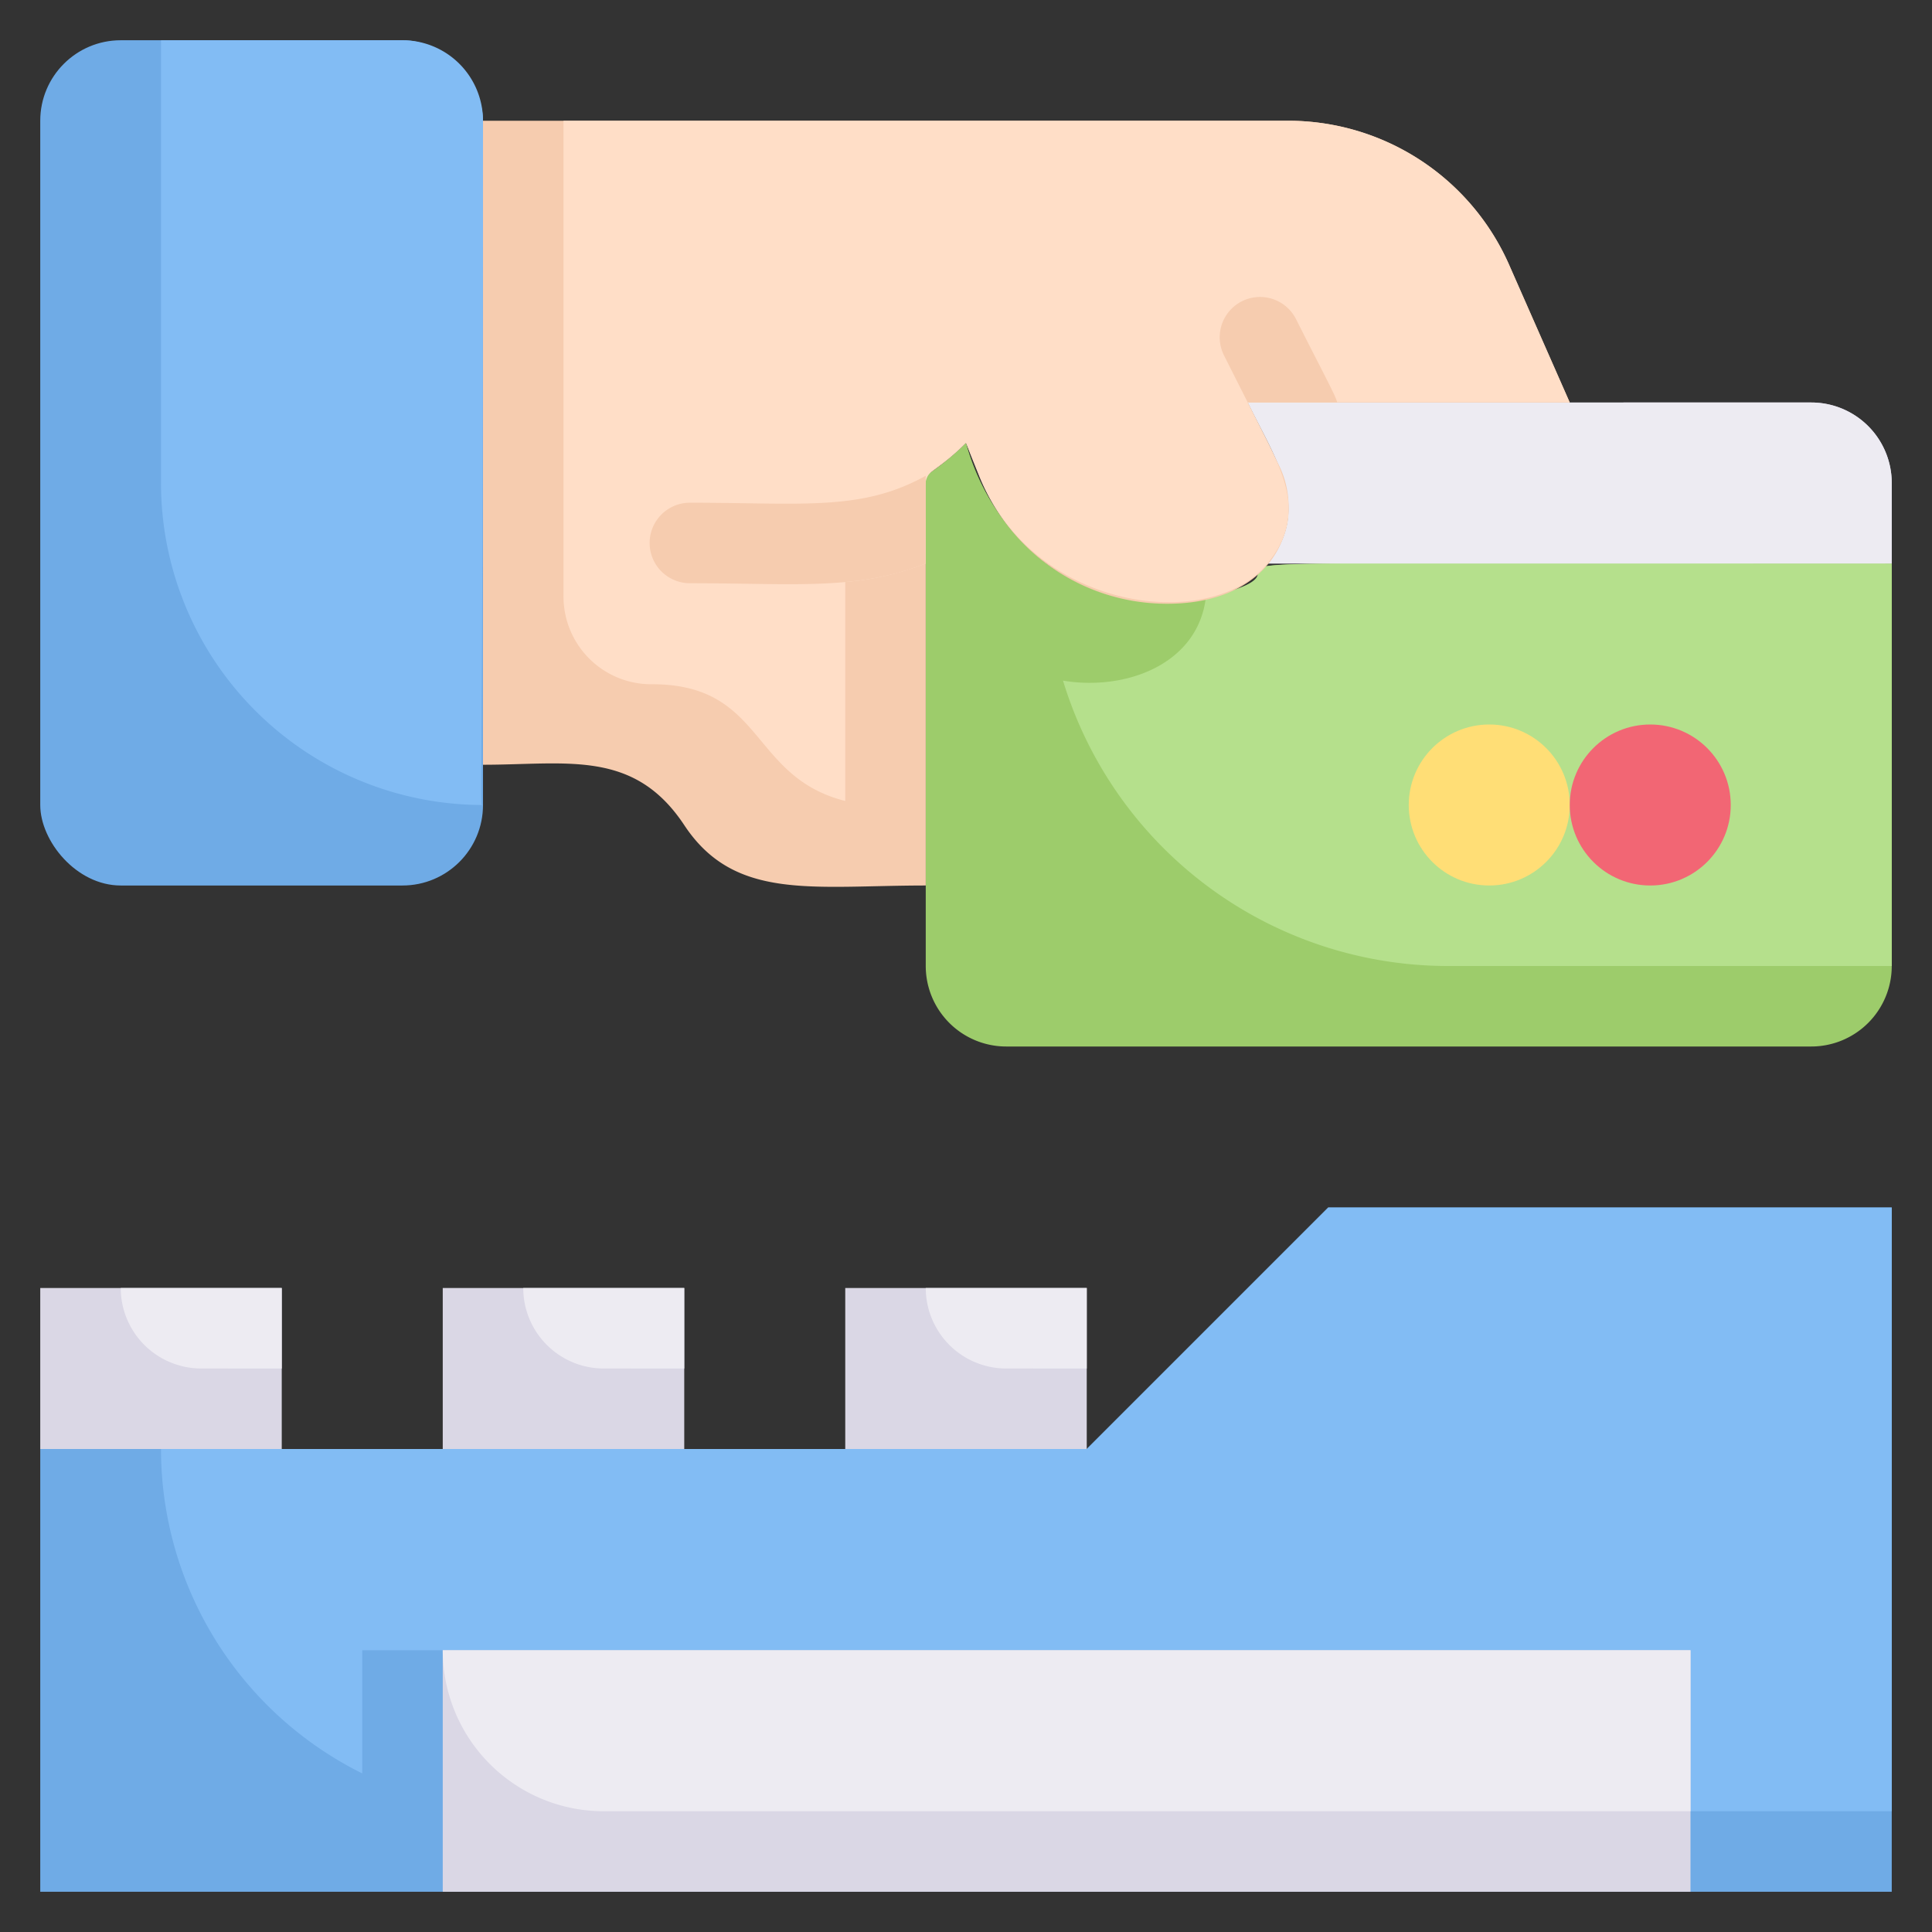 <svg xmlns="http://www.w3.org/2000/svg" viewBox="0 0 48 48"><rect x="0" y="0" width="48" height="48" fill="#333333" stroke="none"/><defs><style>.cls-1{fill:#9dcc6b;}.cls-2{fill:#c6c3d8;}.cls-3{fill:#b5e08c;}.cls-4{fill:#edebf2;}.cls-5{fill:#f6ccaf;}.cls-6{fill:#ffdec7;}.cls-7{fill:#6fabe6;}.cls-8{fill:#82bcf4;}.cls-9{fill:#ffde76;}.cls-10{fill:#f26674;}.cls-11{fill:#dad7e5;}</style></defs><title>Swipe card</title><g id="Swipe_card" data-name="Swipe card"><path class="cls-1" d="M47,14V24a2,2,0,0,1-2,2H25a2,2,0,0,1-2-2V11.82A6.51,6.51,0,0,0,24,11a5.65,5.65,0,0,0,2,3,5,5,0,0,0,4.34.79C33.64,13.85,25.15,14,47,14Z"/><path class="cls-2" d="M47,12v2H31.49c1.1-1.34.23-2.54-.49-4H45A2,2,0,0,1,47,12Z"/><path class="cls-3" d="M47,14V24H36a10,10,0,0,1-9.59-7.09c1.55.26,3.35-.4,3.55-2.07l.35-.08C33.64,13.85,25.15,14,47,14Z"/><path class="cls-4" d="M47,12v2H31.49c1.1-1.34.23-2.54-.49-4H45A2,2,0,0,1,47,12Z"/><path class="cls-5" d="M31.76,11.53C32.48,12.94,31.71,15,29,15a5,5,0,0,1-4.65-3.14L24,11a6.51,6.51,0,0,1-1,.82V22c-2.82,0-4.75.39-6-1.5S14.09,19,12,19V3H32a6,6,0,0,1,5.52,3.64L39,10H31Z"/><path class="cls-6" d="M31,10c.76,1.54,1.58,2.67.49,4-1.36,1.7-5.79,1.25-7.17-2.19-.24-.6-.17-.42-.32-.81-1.26,1.26-1,.07-1,3a7.19,7.19,0,0,1-2,.46V19.9c-2.38-.6-2-2.9-4.8-2.9A2.18,2.18,0,0,1,14,14.8V3H32a6,6,0,0,1,5.52,3.64L39,10Z"/><path class="cls-5" d="M23,11.82V14c-1.73.68-3.25.49-5.86.49a1,1,0,0,1,0-2C19.94,12.49,21.4,12.71,23,11.82Z"/><path class="cls-5" d="M33.22,10H31l-.59-1.17a1,1,0,0,1,1.79-.9C32.88,9.28,33.22,9.9,33.22,10Z"/><rect class="cls-7" x="1" y="1" width="11" height="21" rx="2"/><path class="cls-8" d="M12,3c0,17.84-.1,17,0,17a8,8,0,0,1-8-8V1h6A2,2,0,0,1,12,3Z"/><circle class="cls-9" cx="37" cy="20" r="2"/><circle class="cls-10" cx="41" cy="20" r="2"/><polygon class="cls-7" points="47 30 47 47 1 47 1 36 27 36 33 30 47 30"/><path class="cls-8" d="M47,30V45H40V41H9v3.06A9,9,0,0,1,4,36H27l6-6Z"/><rect class="cls-11" x="11" y="41" width="31" height="6"/><path class="cls-4" d="M42,41v4H15a4,4,0,0,1-4-4Z"/><rect class="cls-11" x="1" y="32" width="6" height="4"/><path class="cls-4" d="M7,32v2H5a2,2,0,0,1-2-2Z"/><rect class="cls-11" x="11" y="32" width="6" height="4"/><path class="cls-4" d="M17,32v2H15a2,2,0,0,1-2-2Z"/><rect class="cls-11" x="21" y="32" width="6" height="4"/><path class="cls-4" d="M27,32v2H25a2,2,0,0,1-2-2Z"/></g></svg>
